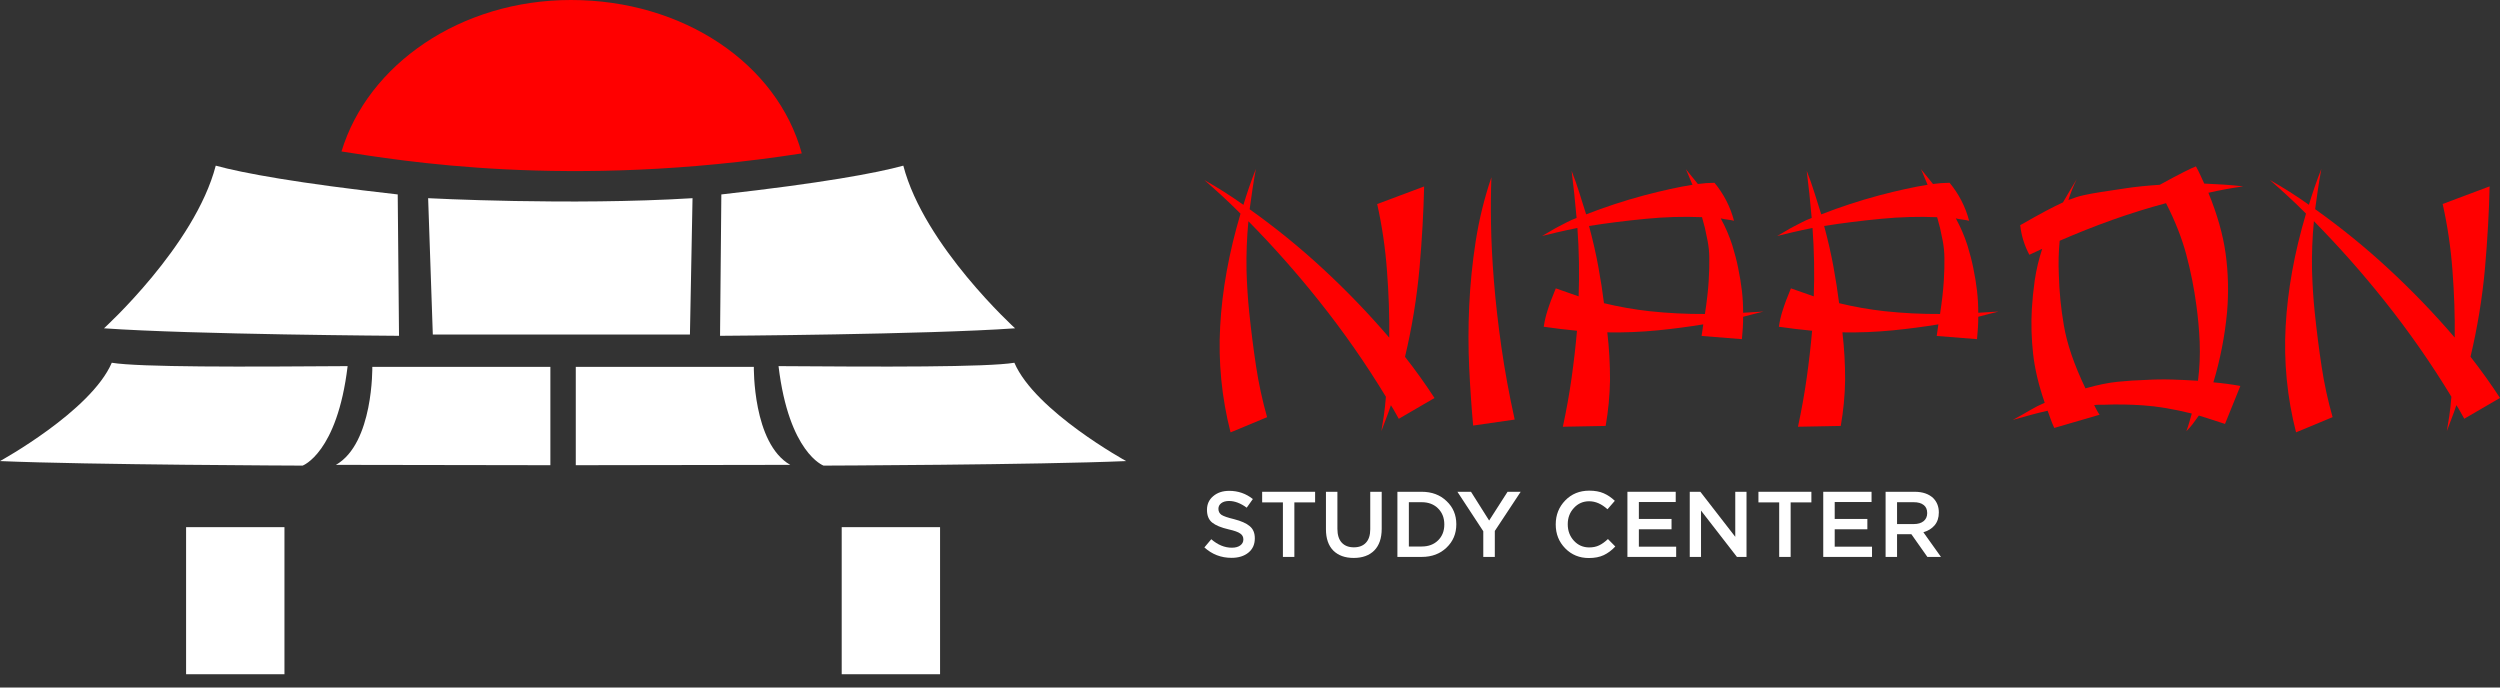 <svg width="160" height="44" viewBox="0 0 160 44" fill="none" xmlns="http://www.w3.org/2000/svg">
<rect x="0" y="0" width="160" height="44" fill="#333333" stroke="none"/>
<path d="M6.655 21.011C6.655 21.011 12.477 15.726 13.808 10.602C15.555 11.082 19.049 11.723 25.454 12.444L25.537 21.492C25.537 21.492 12.311 21.411 6.655 21.011Z" fill="white"/>
<path d="M64.965 21.011C64.965 21.011 59.143 15.726 57.812 10.602C56.065 11.082 52.571 11.723 46.166 12.444L46.083 21.492C46.083 21.492 59.309 21.411 64.965 21.011Z" fill="white"/>
<path d="M27.401 12.684C27.401 12.684 36.503 13.164 44.322 12.684L44.156 21.412H27.7L27.401 12.684Z" fill="white"/>
<path d="M0 29.509C0 29.509 5.823 26.314 7.154 23.216C8.9 23.506 15.676 23.48 22.248 23.432C21.582 28.999 19.367 29.799 19.367 29.799C19.367 29.799 5.656 29.751 0 29.509Z" fill="white"/>
<path d="M23.828 23.48C23.828 23.48 23.911 28.373 21.499 29.751L35.224 29.773V23.48H23.828Z" fill="white"/>
<path d="M72.074 29.509C72.074 29.509 66.251 26.314 64.92 23.216C63.173 23.506 56.398 23.48 49.826 23.432C50.492 28.999 52.707 29.799 52.707 29.799C52.707 29.799 66.418 29.751 72.074 29.509Z" fill="white"/>
<path d="M48.246 23.48C48.246 23.48 48.163 28.373 50.575 29.751L36.85 29.773V23.48H48.246Z" fill="white"/>
<path d="M18.205 33.738H11.91V43.151H18.205V33.738Z" fill="white"/>
<path d="M60.164 33.738H53.869V43.151H60.164V33.738Z" fill="white"/>
<path d="M51.314 9.818C49.755 4.083 43.735 0 36.541 0C29.48 0 23.546 4.118 21.855 9.694C25.489 10.25 36.322 12.144 51.314 9.818Z" fill="#FF0000"/>
<path d="M78.09 20.892C78.214 18.588 78.649 16.182 79.393 13.674C79.003 13.282 78.613 12.906 78.223 12.548C77.833 12.189 77.452 11.848 77.08 11.524C77.505 11.763 77.926 12.015 78.343 12.279C78.759 12.544 79.171 12.821 79.579 13.111C79.809 12.343 80.075 11.575 80.377 10.807C80.288 11.285 80.213 11.737 80.151 12.164C80.089 12.591 80.031 13 79.978 13.393C81.621 14.561 83.184 15.83 84.657 17.193C86.163 18.584 87.583 20.058 88.911 21.608C88.928 20.226 88.88 18.789 88.764 17.296C88.659 15.871 88.451 14.456 88.14 13.06L91.144 11.934C91.108 13.555 91.011 15.287 90.851 17.129C90.679 19.05 90.368 20.958 89.921 22.837C90.577 23.672 91.206 24.55 91.808 25.472L89.522 26.803C89.433 26.649 89.349 26.5 89.269 26.355C89.19 26.21 89.106 26.069 89.017 25.933C88.928 26.206 88.831 26.479 88.725 26.752C88.618 27.025 88.512 27.306 88.406 27.596C88.459 27.306 88.512 26.978 88.565 26.611C88.618 26.244 88.662 25.838 88.698 25.395C87.411 23.271 85.986 21.228 84.431 19.278C83.015 17.496 81.502 15.787 79.898 14.159C79.797 15.214 79.757 16.273 79.778 17.333C79.805 18.254 79.863 19.141 79.951 19.994C80.075 21.189 80.222 22.341 80.39 23.45C80.555 24.546 80.791 25.632 81.094 26.7L78.755 27.673C78.188 25.456 77.964 23.171 78.09 20.892Z" fill="#FF0000"/>
<path d="M94.281 27.236C94.175 26.076 94.091 24.847 94.029 23.55C93.967 22.253 93.967 20.927 94.029 19.57C94.093 18.195 94.23 16.824 94.441 15.462C94.657 14.064 94.996 12.685 95.451 11.341C95.416 12.211 95.407 13.206 95.425 14.323C95.442 15.441 95.504 16.661 95.611 17.983C95.717 19.306 95.876 20.714 96.089 22.206C96.302 23.699 96.585 25.248 96.94 26.852L94.281 27.236Z" fill="#FF0000"/>
<path d="M109.009 20.759C108.087 20.912 107.113 21.04 106.085 21.143C105.016 21.247 103.942 21.29 102.868 21.271C102.986 22.286 103.044 23.307 103.041 24.329C103.025 25.312 102.932 26.291 102.762 27.26L100.023 27.311C100.254 26.236 100.44 25.195 100.582 24.189C100.723 23.182 100.839 22.175 100.927 21.168C100.573 21.134 100.218 21.096 99.864 21.053C99.509 21.011 99.155 20.964 98.8 20.912C98.85 20.561 98.93 20.214 99.04 19.876C99.164 19.476 99.341 19.002 99.571 18.455C99.819 18.541 100.063 18.627 100.302 18.711C100.542 18.796 100.785 18.881 101.033 18.967C101.087 17.508 101.06 16.047 100.954 14.59C100.44 14.693 100.023 14.782 99.704 14.859L98.694 15.102C98.907 14.983 99.097 14.872 99.266 14.77C99.434 14.667 99.602 14.574 99.771 14.488C99.939 14.402 100.112 14.313 100.289 14.219C100.487 14.117 100.691 14.027 100.901 13.95C100.812 12.91 100.706 11.904 100.582 10.93C100.776 11.426 100.945 11.904 101.087 12.364C101.228 12.824 101.37 13.276 101.512 13.72C102.723 13.247 103.961 12.841 105.221 12.504C106.417 12.189 107.449 11.963 108.318 11.826C108.247 11.672 108.181 11.515 108.119 11.353C108.056 11.19 107.981 11.016 107.893 10.828C108.034 10.998 108.167 11.161 108.291 11.314L108.664 11.775C109.016 11.726 109.371 11.701 109.727 11.698C110.319 12.413 110.746 13.242 110.976 14.13C110.836 14.096 110.694 14.07 110.551 14.053C110.408 14.036 110.266 14.011 110.126 13.976C110.429 14.529 110.678 15.107 110.87 15.704C111.03 16.225 111.154 16.707 111.242 17.15C111.349 17.662 111.428 18.148 111.482 18.609C111.535 19.076 111.562 19.546 111.561 20.017C111.774 20 111.987 19.987 112.199 19.978C112.412 19.969 112.634 19.956 112.864 19.94C112.669 19.991 112.465 20.042 112.253 20.093C112.04 20.145 111.81 20.205 111.561 20.273C111.561 20.716 111.535 21.194 111.482 21.706L108.903 21.501C108.92 21.365 108.938 21.241 108.956 21.13C108.973 21.018 108.992 20.898 109.009 20.759ZM102.655 19.404C103.613 19.636 104.585 19.807 105.566 19.916C106.745 20.043 107.93 20.102 109.115 20.095C109.24 19.276 109.319 18.576 109.355 17.996C109.39 17.416 109.403 16.917 109.395 16.499C109.392 16.138 109.356 15.778 109.288 15.424C109.226 15.126 109.169 14.848 109.115 14.592C109.08 14.473 109.049 14.358 109.022 14.246C108.996 14.135 108.965 14.019 108.929 13.899C107.736 13.851 106.541 13.885 105.354 14.002C104.086 14.123 102.868 14.276 101.698 14.462C101.946 15.384 102.146 16.258 102.296 17.086C102.447 17.913 102.567 18.686 102.655 19.404Z" fill="#FF0000"/>
<path d="M124.056 20.759C123.135 20.912 122.16 21.04 121.132 21.143C120.063 21.247 118.989 21.29 117.915 21.271C118.033 22.286 118.091 23.307 118.088 24.329C118.073 25.312 117.979 26.291 117.809 27.26L115.071 27.311C115.301 26.236 115.487 25.195 115.629 24.189C115.771 23.182 115.886 22.175 115.975 21.168C115.62 21.134 115.266 21.096 114.911 21.053C114.556 21.011 114.202 20.964 113.848 20.912C113.897 20.561 113.977 20.214 114.087 19.876C114.211 19.476 114.388 19.002 114.619 18.455C114.867 18.541 115.11 18.627 115.35 18.711C115.589 18.796 115.833 18.881 116.081 18.967C116.134 17.508 116.108 16.047 116.001 14.59C115.487 14.693 115.071 14.782 114.752 14.859L113.741 15.102C113.954 14.983 114.144 14.872 114.313 14.77C114.481 14.667 114.649 14.574 114.818 14.488C114.987 14.402 115.159 14.313 115.336 14.219C115.534 14.117 115.738 14.027 115.948 13.95C115.859 12.91 115.753 11.904 115.629 10.93C115.824 11.426 115.992 11.904 116.134 12.364C116.276 12.824 116.418 13.276 116.559 13.72C117.77 13.247 119.009 12.841 120.268 12.504C121.464 12.189 122.497 11.963 123.365 11.826C123.294 11.672 123.228 11.515 123.166 11.353C123.104 11.19 123.028 11.016 122.94 10.828C123.082 10.998 123.215 11.161 123.339 11.314L123.711 11.775C124.063 11.726 124.418 11.701 124.774 11.698C125.367 12.413 125.793 13.242 126.024 14.13C125.884 14.096 125.742 14.071 125.598 14.053C125.455 14.036 125.313 14.011 125.173 13.976C125.476 14.529 125.725 15.107 125.917 15.704C126.077 16.225 126.201 16.707 126.29 17.15C126.396 17.662 126.476 18.148 126.529 18.609C126.582 19.076 126.609 19.546 126.609 20.017C126.821 20 127.034 19.987 127.247 19.978C127.459 19.969 127.681 19.956 127.911 19.94C127.716 19.991 127.512 20.042 127.3 20.093C127.087 20.145 126.856 20.205 126.609 20.273C126.609 20.716 126.582 21.194 126.529 21.706L123.95 21.501C123.968 21.365 123.985 21.241 124.003 21.13C124.021 21.018 124.038 20.898 124.056 20.759ZM117.703 19.404C118.66 19.636 119.633 19.807 120.614 19.916C121.792 20.043 122.977 20.102 124.163 20.095C124.287 19.276 124.366 18.576 124.402 17.996C124.438 17.416 124.451 16.917 124.442 16.499C124.439 16.138 124.403 15.778 124.336 15.424C124.273 15.126 124.216 14.848 124.163 14.592C124.127 14.473 124.096 14.358 124.07 14.246C124.043 14.136 124.012 14.021 123.977 13.901C122.784 13.852 121.589 13.886 120.401 14.003C119.134 14.123 117.915 14.276 116.745 14.462C116.994 15.384 117.193 16.258 117.344 17.086C117.494 17.913 117.614 18.686 117.703 19.404Z" fill="#FF0000"/>
<path d="M141.071 11.749C141.478 11.767 141.886 11.788 142.294 11.813C142.702 11.838 143.127 11.877 143.57 11.928C143.198 11.98 142.826 12.039 142.454 12.108C142.081 12.176 141.709 12.253 141.337 12.338C141.904 13.72 142.272 15.017 142.44 16.228C142.609 17.467 142.64 18.72 142.533 19.965C142.462 20.733 142.352 21.501 142.201 22.269C142.05 23.037 141.869 23.77 141.656 24.47C142.241 24.521 142.817 24.598 143.384 24.7L142.4 27.132C142.099 27.03 141.811 26.936 141.536 26.85C141.262 26.764 140.991 26.68 140.726 26.594C140.584 26.799 140.451 26.983 140.327 27.145C140.206 27.303 140.072 27.453 139.928 27.593C139.999 27.405 140.061 27.218 140.114 27.03C140.167 26.841 140.22 26.654 140.274 26.466C139.104 26.177 138.063 26.002 137.15 25.942C136.314 25.884 135.475 25.871 134.638 25.903H134.318C134.22 25.903 134.122 25.912 134.026 25.929L134.186 26.236C134.241 26.342 134.303 26.445 134.372 26.543L131.474 27.388C131.388 27.209 131.313 27.025 131.248 26.838C131.186 26.658 131.119 26.476 131.048 26.287C130.659 26.373 130.313 26.459 130.012 26.543C129.71 26.628 129.312 26.739 128.815 26.876C129.258 26.637 129.621 26.432 129.905 26.262C130.213 26.079 130.532 25.917 130.862 25.775C130.472 24.649 130.224 23.604 130.118 22.64C130.012 21.684 129.985 20.721 130.038 19.761C130.074 19.164 130.136 18.554 130.224 17.93C130.326 17.249 130.486 16.577 130.703 15.921C130.561 15.989 130.424 16.053 130.291 16.113C130.158 16.174 130.02 16.238 129.879 16.305C129.562 15.715 129.363 15.072 129.294 14.411C129.949 14.036 130.494 13.733 130.929 13.502C131.363 13.272 131.731 13.089 132.032 12.952C132.174 12.713 132.316 12.47 132.458 12.223C132.599 11.976 132.75 11.724 132.909 11.468C132.698 11.898 132.52 12.343 132.378 12.799C132.555 12.731 132.723 12.671 132.883 12.62C133.042 12.568 133.202 12.526 133.361 12.492C133.521 12.457 133.689 12.424 133.867 12.389C134.044 12.354 134.247 12.322 134.478 12.287C134.921 12.219 135.457 12.137 136.086 12.044C136.716 11.95 137.429 11.877 138.227 11.826C138.847 11.485 139.352 11.216 139.742 11.02C140.132 10.824 140.397 10.7 140.539 10.649C140.646 10.837 140.739 11.02 140.819 11.199C140.898 11.378 140.982 11.563 141.071 11.749ZM140.566 19.53C140.423 18.448 140.209 17.375 139.928 16.318C139.644 15.252 139.21 14.147 138.625 13.003C137.473 13.311 136.334 13.665 135.209 14.066C134.084 14.467 132.954 14.915 131.819 15.409C131.784 15.768 131.762 16.126 131.753 16.484C131.744 16.843 131.749 17.218 131.766 17.611C131.795 18.683 131.902 19.752 132.085 20.81C132.28 21.987 132.741 23.335 133.468 24.854C134.248 24.633 134.939 24.492 135.541 24.432C136.144 24.371 136.729 24.333 137.296 24.317C137.881 24.282 138.453 24.274 139.011 24.291C139.569 24.308 140.123 24.334 140.672 24.368C140.777 23.54 140.812 22.705 140.779 21.872C140.743 21.08 140.672 20.299 140.566 19.53Z" fill="#FF0000"/>
<path d="M146.281 20.888C146.405 18.585 146.839 16.179 147.584 13.67C147.194 13.278 146.804 12.903 146.414 12.544C146.024 12.185 145.643 11.844 145.271 11.52C145.696 11.759 146.117 12.011 146.534 12.275C146.95 12.54 147.363 12.817 147.77 13.107C148 12.339 148.266 11.572 148.568 10.804C148.479 11.281 148.403 11.734 148.342 12.16C148.28 12.587 148.223 12.996 148.169 13.387C149.813 14.556 151.376 15.825 152.848 17.188C154.354 18.579 155.775 20.053 157.102 21.603C157.12 20.221 157.071 18.784 156.956 17.291C156.851 15.866 156.642 14.451 156.331 13.055L159.335 11.928C159.3 13.55 159.202 15.282 159.043 17.124C158.871 19.045 158.56 20.952 158.112 22.832C158.768 23.668 159.397 24.547 160 25.468L157.714 26.799C157.625 26.646 157.54 26.496 157.461 26.351C157.382 26.206 157.297 26.065 157.208 25.929C157.12 26.202 157.022 26.475 156.916 26.748C156.81 27.021 156.704 27.302 156.597 27.593C156.65 27.303 156.703 26.974 156.757 26.607C156.81 26.24 156.854 25.835 156.889 25.391C155.602 23.268 154.177 21.225 152.623 19.274C151.206 17.492 149.693 15.784 148.09 14.155C147.988 15.21 147.948 16.27 147.97 17.329C147.997 18.25 148.054 19.138 148.143 19.991C148.267 21.185 148.413 22.337 148.582 23.446C148.747 24.543 148.982 25.628 149.286 26.697L146.947 27.669C146.379 25.453 146.155 23.168 146.281 20.888Z" fill="#FF0000"/>
<path d="M78.819 35.702C78.152 35.702 77.572 35.48 77.08 35.035L77.521 34.511C77.938 34.872 78.376 35.053 78.837 35.053C79.063 35.053 79.242 35.005 79.373 34.91C79.508 34.811 79.575 34.684 79.575 34.529V34.517C79.575 34.362 79.51 34.239 79.379 34.148C79.252 34.053 79.004 33.963 78.634 33.88C78.154 33.769 77.803 33.624 77.58 33.445C77.358 33.266 77.247 32.996 77.247 32.635V32.623C77.247 32.266 77.38 31.976 77.646 31.754C77.912 31.527 78.253 31.414 78.67 31.414C79.238 31.414 79.742 31.589 80.183 31.938L79.79 32.492C79.401 32.206 79.023 32.063 78.658 32.063C78.448 32.063 78.281 32.111 78.158 32.206C78.039 32.298 77.979 32.415 77.979 32.558V32.57C77.979 32.733 78.045 32.859 78.176 32.951C78.311 33.038 78.577 33.13 78.974 33.225C79.438 33.344 79.776 33.495 79.986 33.677C80.201 33.856 80.308 34.112 80.308 34.446V34.458C80.308 34.843 80.171 35.146 79.897 35.369C79.623 35.591 79.264 35.702 78.819 35.702Z" fill="white"/>
<path d="M82.106 35.643V32.153H80.778V31.474H84.167V32.153H82.839V35.643H82.106Z" fill="white"/>
<path d="M86.636 35.708C86.084 35.708 85.649 35.551 85.332 35.238C85.018 34.92 84.861 34.465 84.861 33.874V31.474H85.594V33.844C85.594 34.229 85.685 34.523 85.868 34.725C86.054 34.928 86.314 35.029 86.648 35.029C86.977 35.029 87.233 34.932 87.416 34.737C87.603 34.539 87.696 34.251 87.696 33.874V31.474H88.429V33.838C88.429 34.446 88.27 34.91 87.952 35.232C87.635 35.549 87.196 35.708 86.636 35.708Z" fill="white"/>
<path d="M89.434 35.643V31.474H90.989C91.636 31.474 92.166 31.672 92.579 32.069C92.996 32.462 93.204 32.955 93.204 33.546V33.558C93.204 34.154 92.996 34.65 92.579 35.047C92.166 35.444 91.636 35.643 90.989 35.643H89.434ZM90.989 32.141H90.167V34.976H90.989C91.421 34.976 91.771 34.845 92.037 34.583C92.303 34.321 92.436 33.983 92.436 33.57V33.558C92.436 33.145 92.303 32.806 92.037 32.54C91.771 32.274 91.421 32.141 90.989 32.141Z" fill="white"/>
<path d="M94.93 35.643V33.999L93.274 31.474H94.144L95.305 33.314L96.484 31.474H97.324L95.668 33.981V35.643H94.93Z" fill="white"/>
<path d="M101.687 35.714C101.084 35.714 100.58 35.508 100.175 35.095C99.77 34.682 99.567 34.174 99.567 33.57V33.558C99.567 32.955 99.77 32.445 100.175 32.028C100.58 31.611 101.092 31.402 101.711 31.402C102.073 31.402 102.38 31.458 102.634 31.569C102.889 31.68 103.127 31.841 103.349 32.052L102.879 32.593C102.505 32.252 102.114 32.081 101.705 32.081C101.316 32.081 100.991 32.224 100.729 32.51C100.467 32.792 100.336 33.137 100.336 33.546V33.558C100.336 33.971 100.467 34.321 100.729 34.606C100.991 34.892 101.318 35.035 101.711 35.035C101.949 35.035 102.16 34.992 102.343 34.904C102.525 34.817 102.714 34.682 102.908 34.499L103.379 34.976C103.153 35.218 102.906 35.402 102.64 35.529C102.374 35.653 102.057 35.714 101.687 35.714Z" fill="white"/>
<path d="M104.155 35.643V31.474H107.246V32.129H104.887V33.213H106.978V33.874H104.887V34.987H107.275V35.643H104.155Z" fill="white"/>
<path d="M108.144 35.643V31.474H108.823L111.057 34.356V31.474H111.777V35.643H111.164L108.865 32.677V35.643H108.144Z" fill="white"/>
<path d="M113.868 35.643V32.153H112.54V31.474H115.929V32.153H114.601V35.643H113.868Z" fill="white"/>
<path d="M116.688 35.643V31.474H119.779V32.129H117.421V33.213H119.511V33.874H117.421V34.987H119.809V35.643H116.688Z" fill="white"/>
<path d="M120.678 35.643V31.474H122.536C123.052 31.474 123.454 31.613 123.739 31.891C123.97 32.133 124.085 32.433 124.085 32.79V32.802C124.085 33.132 123.995 33.403 123.817 33.618C123.638 33.828 123.398 33.977 123.096 34.064L124.222 35.643H123.352L122.328 34.19H121.411V35.643H120.678ZM121.411 33.54H122.483C122.745 33.54 122.953 33.479 123.108 33.356C123.263 33.229 123.34 33.058 123.34 32.844V32.832C123.34 32.605 123.265 32.435 123.114 32.32C122.967 32.2 122.755 32.141 122.477 32.141H121.411V33.54Z" fill="white"/>
</svg>
